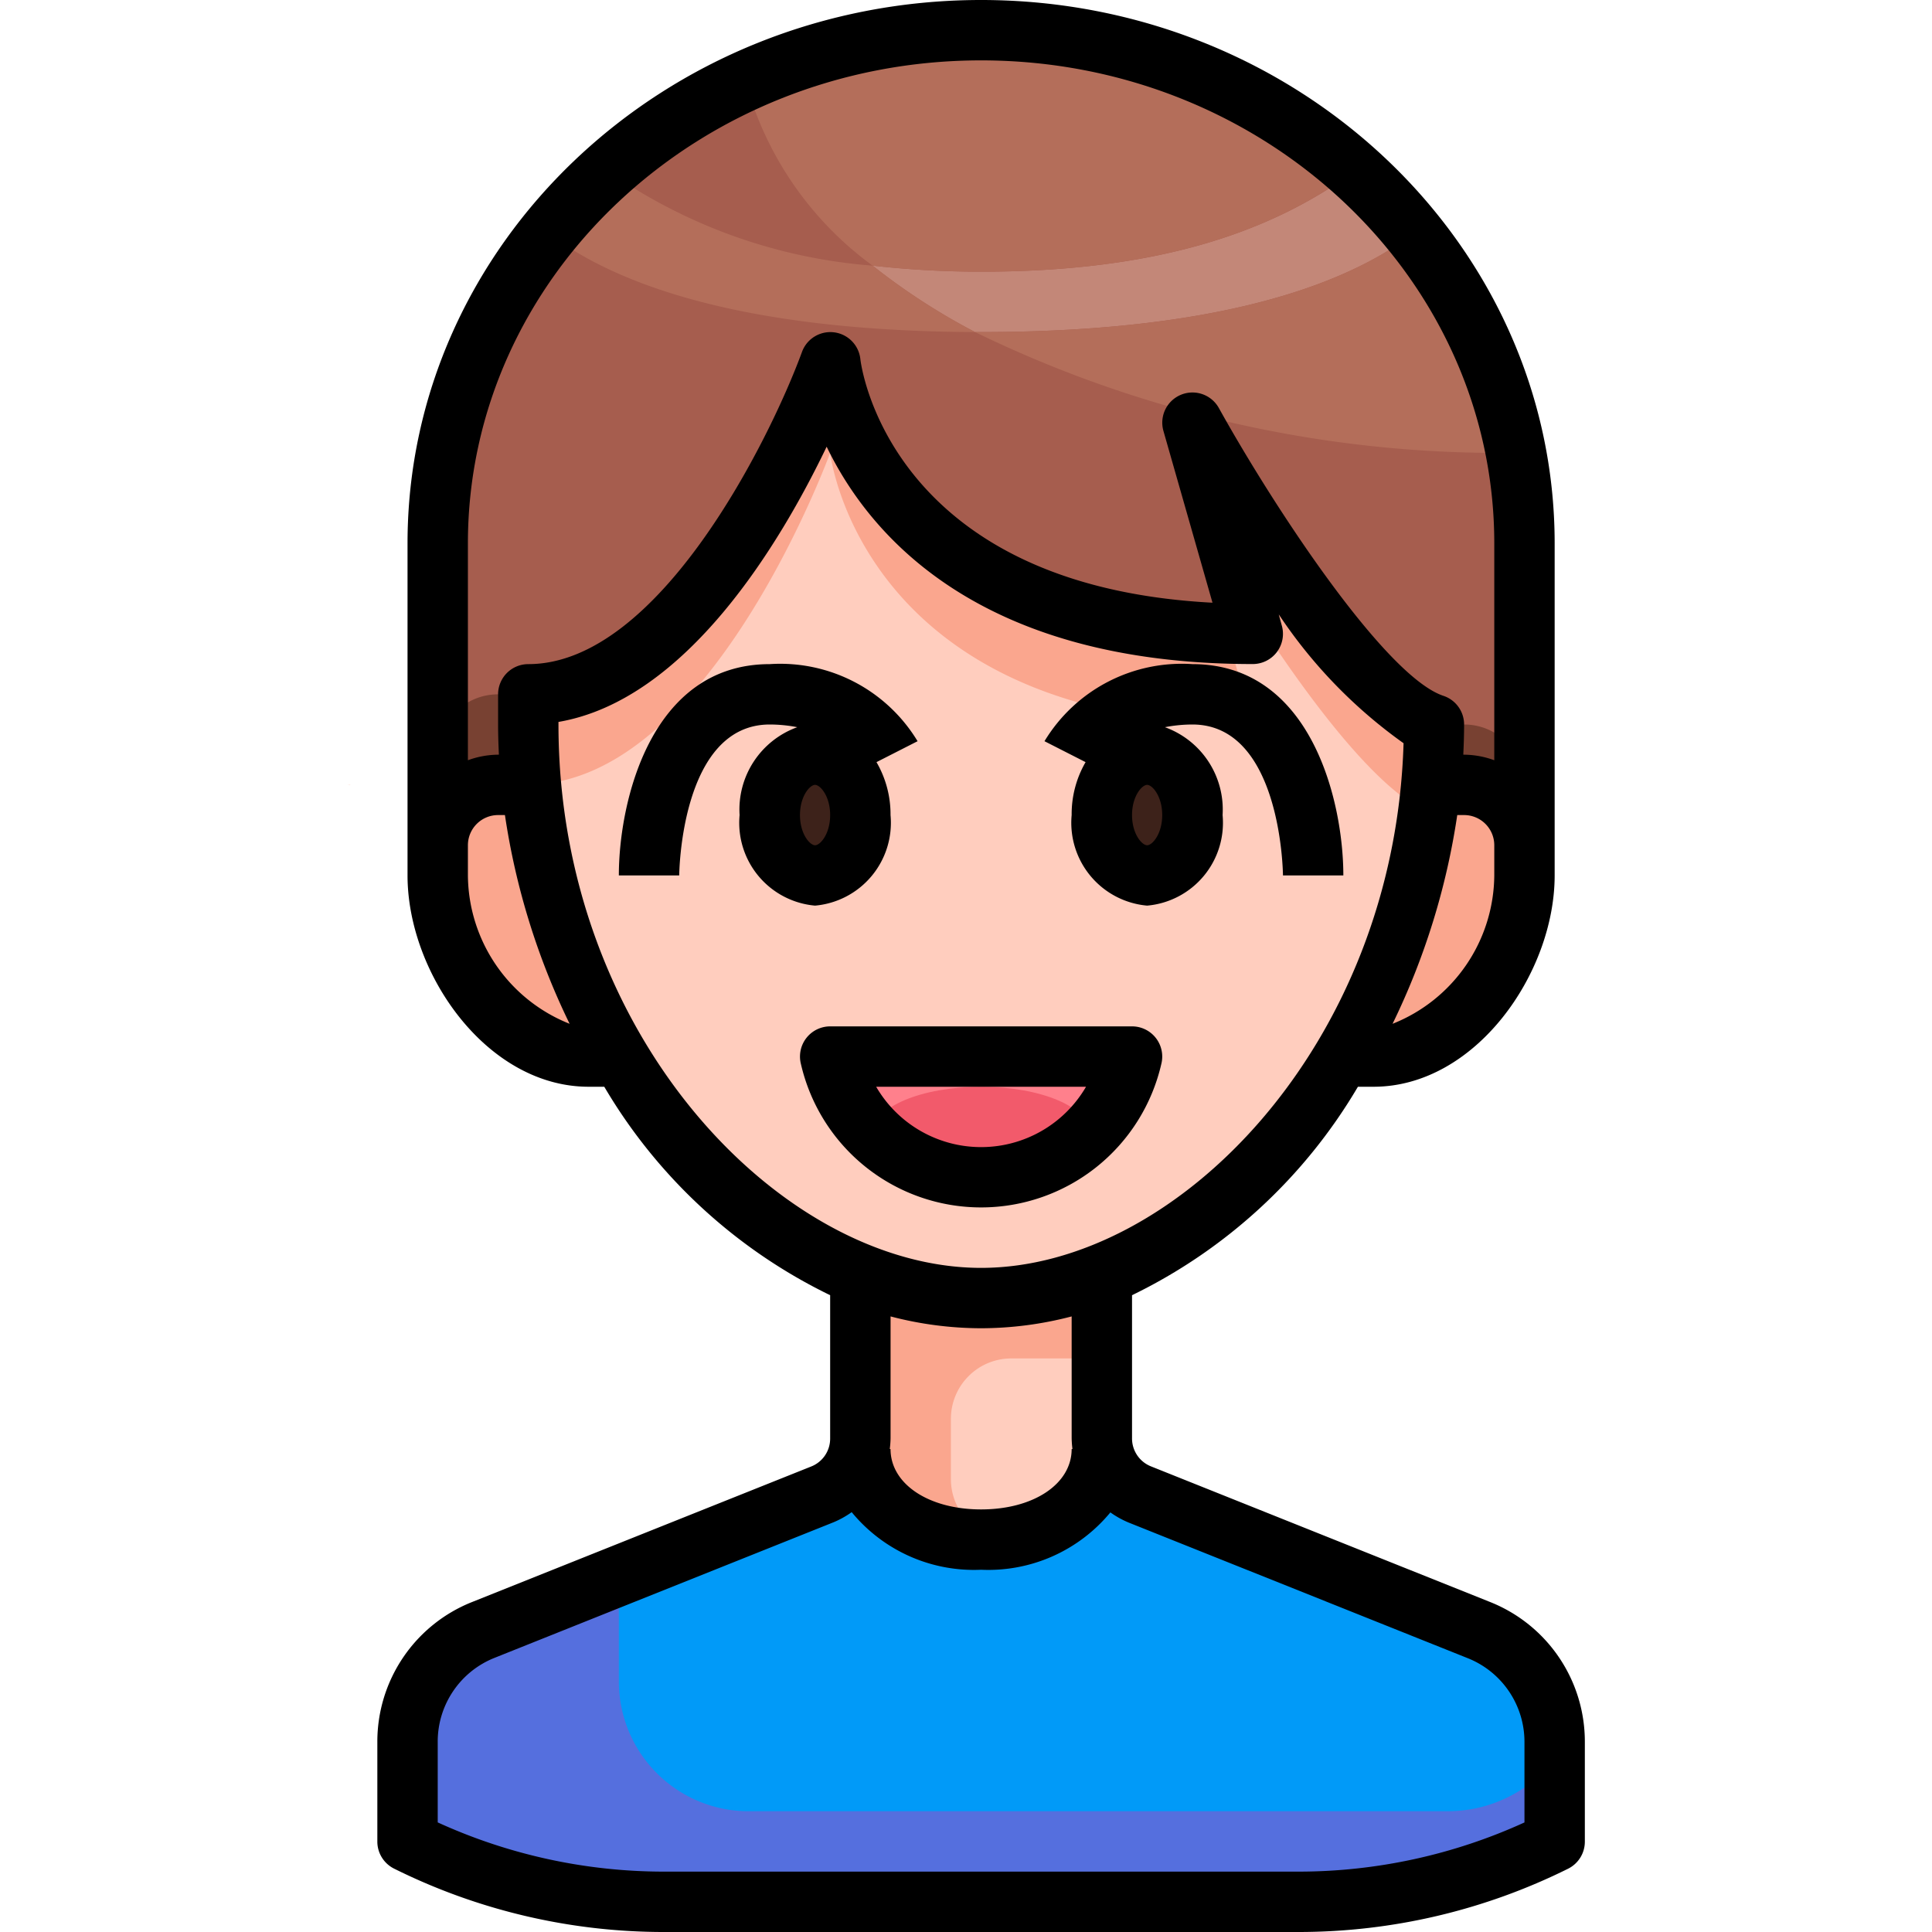 <svg xmlns="http://www.w3.org/2000/svg" width="48" height="48" viewBox="0 0 48 48">
    <g data-name="man (1)" transform="translate(.375)">
        <path data-name="Path 4007" d="m8.325 19.493-.075.007h.076z" style="fill:#ffbeaa"/>
        <path data-name="Path 4008" d="M37.5 13.5V21a1.5 1.5 0 0 0-1.5-1.5h-.75l-.075-.007A14.207 14.207 0 0 0 35.25 18c-2.182-.727-5.767-7.087-5.992-7.477l1.492 5.227C21 15.75 20.25 9 20.25 9s-3 8.25-7.5 8.25V18a14.206 14.206 0 0 0 .075 1.493l-.075.007H12a1.5 1.5 0 0 0-1.5 1.5v-7.5C10.5 6.457 16.545.75 24 .75a13.862 13.862 0 0 1 9.548 3.735A12.382 12.382 0 0 1 37.5 13.5z" style="fill:#a65d4e"/>
        <path data-name="Path 4009" d="m27.945 37.125 8.423 3.368a3.011 3.011 0 0 1 1.882 2.79v2.467a14.155 14.155 0 0 1-6.353 1.5H16.1a14.155 14.155 0 0 1-6.352-1.5v-2.467a3.011 3.011 0 0 1 1.883-2.79l8.422-3.367a1.51 1.51 0 0 0 .922-1.132L21 36c0 1.245 1.2 2.25 3 2.25s3-1.005 3-2.25l.022-.007a1.51 1.51 0 0 0 .922 1.132z" style="fill:#019af8"/>
        <path data-name="Path 4010" d="M36 19.5a1.5 1.5 0 0 1 1.5 1.5v.75c0 2.07-1.68 4.5-3.75 4.5H33l-.022-.015a16.71 16.71 0 0 0 2.2-6.743l.075.007z" style="fill:#faa68e"/>
        <path data-name="Path 4011" d="M27 35.738a1.4 1.4 0 0 0 .022.255L27 36c0 1.245-1.2 2.25-3 2.25s-3-1.005-3-2.25l-.023-.007a1.4 1.4 0 0 0 .023-.256v-4.064a8.081 8.081 0 0 0 6 0z" style="fill:#ffcdbe"/>
        <path data-name="Path 4012" d="M14.25 26.25c-2.07 0-3.75-2.43-3.75-4.5V21a1.5 1.5 0 0 1 1.5-1.5h.75l.075-.007a16.71 16.71 0 0 0 2.2 6.743L15 26.25z" style="fill:#faa68e"/>
        <path data-name="Path 4013" d="M20.25 9s.75 6.75 10.5 6.75l-1.493-5.227c.225.39 3.81 6.75 5.993 7.477a14.208 14.208 0 0 1-.075 1.493 16.71 16.71 0 0 1-2.2 6.743A12.37 12.37 0 0 1 27 31.672a8.081 8.081 0 0 1-6 0 12.37 12.37 0 0 1-5.977-5.437 16.71 16.71 0 0 1-2.2-6.742A14.206 14.206 0 0 1 12.75 18v-.75c4.5 0 7.5-8.25 7.5-8.25z" style="fill:#ffcdbe"/>
        <path data-name="Path 4014" d="M35.25 18c-2.182-.727-5.767-7.087-5.992-7.477l1.223 4.285c1.247 1.976 3.183 4.739 4.608 5.366.032-.225.064-.454.086-.682A14.207 14.207 0 0 0 35.25 18z" style="fill:#faa68e"/>
        <path data-name="Path 4015" d="M20.25 11.25S21 18 30.75 18l-.65-2.264C20.972 15.443 20.25 9 20.25 9s-3 8.25-7.5 8.25V18a14.206 14.206 0 0 0 .075 1.493c4.458-.093 7.425-8.243 7.425-8.243z" style="fill:#faa68e"/>
        <path data-name="Path 4016" d="M23.25 36.75v-1.5a1.5 1.5 0 0 1 1.5-1.5H27v-2.077a8.081 8.081 0 0 1-6 0v4.065a1.4 1.4 0 0 1-.023.255L21 36c0 1.245 1.2 2.25 3 2.25a4.448 4.448 0 0 0 .445-.032 1.5 1.5 0 0 1-1.195-1.468z" style="fill:#faa68e"/>
        <path data-name="Path 4017" d="M36.409 44.9a3.443 3.443 0 0 1-.83.1H18.225A3.225 3.225 0 0 1 15 41.775V39.15l-3.368 1.35a3.011 3.011 0 0 0-1.882 2.783v2.467a14.155 14.155 0 0 0 6.353 1.5H31.9a14.155 14.155 0 0 0 6.353-1.5v-2.038a3.413 3.413 0 0 1-1.844 1.188z" style="fill:#556fde"/>
        <path data-name="Path 4018" d="M21.305 6.6a16.067 16.067 0 0 0 2.545 1.65H24c5.25 0 8.759-.942 10.742-2.449a13.125 13.125 0 0 0-1.194-1.316c-.086-.082-.183-.154-.272-.233C31.2 5.775 28.364 6.75 24 6.75a24.29 24.29 0 0 1-2.695-.15z" style="fill:#c38778"/>
        <path data-name="Path 4019" d="M21.305 6.6A24.29 24.29 0 0 0 24 6.75c4.364 0 7.2-.975 9.275-2.5A13.864 13.864 0 0 0 24 .75a14.077 14.077 0 0 0-5.85 1.275A8.393 8.393 0 0 0 21.305 6.6z" style="fill:#b46e5a"/>
        <path data-name="Path 4020" d="M23.85 8.25a29.74 29.74 0 0 0 13.425 3A12.349 12.349 0 0 0 34.74 5.8C32.759 7.308 29.25 8.25 24 8.25z" style="fill:#b46e5a"/>
        <path data-name="Path 4021" d="M21.305 6.6a13.231 13.231 0 0 1-6.58-2.352A13 13 0 0 0 13.258 5.8c1.962 1.493 5.426 2.429 10.592 2.45a16.067 16.067 0 0 1-2.545-1.65z" style="fill:#b46e5a"/>
        <path data-name="Path 4022" d="M10.5 18.75V21a1.5 1.5 0 0 1 1.5-1.5h.75l.075-.007A14.206 14.206 0 0 1 12.75 18v-.75H12a1.5 1.5 0 0 0-1.5 1.5z" style="fill:#784132"/>
        <path data-name="Path 4023" d="M36 18h-.75a14.208 14.208 0 0 1-.075 1.493l.075.007H36a1.5 1.5 0 0 1 1.5 1.5v-1.5A1.5 1.5 0 0 0 36 18z" style="fill:#784132"/>
        <path data-name="Path 4024" d="M20.25 26.25h7.5a4 4 0 0 1-3.75 3 4 4 0 0 1-3.75-3z" style="fill:#ff808c"/>
        <ellipse data-name="Ellipse 50" cx="2.678" cy="1.125" rx="2.678" ry="1.125" transform="translate(21.323 27)" style="fill:#f25a6b"/>
        <ellipse data-name="Ellipse 51" cx="1.125" cy="1.5" rx="1.125" ry="1.5" transform="translate(27 18.75)" style="fill:#3d221a"/>
        <ellipse data-name="Ellipse 52" cx="1.125" cy="1.5" rx="1.125" ry="1.5" transform="translate(18.75 18.75)" style="fill:#3d221a"/>
        <path data-name="Path 4025" d="m36.643 39.8-8.421-3.368a.746.746 0 0 1-.472-.7v-3.553A13.194 13.194 0 0 0 33.362 27h.388c2.534 0 4.5-2.822 4.5-5.25V13.5C38.25 6.056 31.858 0 24 0S9.75 6.056 9.75 13.5v8.25c0 2.428 1.966 5.25 4.5 5.25h.388a13.194 13.194 0 0 0 5.612 5.179v3.556a.745.745 0 0 1-.472.7l-8.42 3.365A3.732 3.732 0 0 0 9 43.281v2.469a.75.75 0 0 0 .415.675A15.036 15.036 0 0 0 16.1 48h15.8a15.036 15.036 0 0 0 6.689-1.575.75.75 0 0 0 .411-.675v-2.469a3.733 3.733 0 0 0-2.357-3.481zm.107-18.05a4 4 0 0 1-2.527 3.686 17.792 17.792 0 0 0 1.607-5.186H36a.75.75 0 0 1 .75.75zM24 1.5c7.031 0 12.75 5.383 12.75 12v5.388a2.224 2.224 0 0 0-.75-.138h-.02c.012-.25.02-.5.02-.75a.75.75 0 0 0-.513-.712c-1.436-.478-4.186-4.641-5.581-7.153a.75.75 0 0 0-1.376.571l1.219 4.268C21.773 14.555 21.024 9.15 21 8.918a.75.75 0 0 0-1.45-.174C18.759 10.9 16 16.5 12.75 16.5a.75.75 0 0 0-.75.75V18c0 .249.008.5.02.75H12a2.225 2.225 0 0 0-.75.138V13.5c0-6.616 5.719-12 12.75-12zM11.25 21.75V21a.75.75 0 0 1 .75-.75h.17a17.792 17.792 0 0 0 1.607 5.186 4 4 0 0 1-2.527-3.686zM13.5 18v-.064c3.186-.546 5.518-4.451 6.663-6.838 1.062 2.2 3.781 5.4 10.587 5.4a.75.75 0 0 0 .721-.956l-.075-.277a12.236 12.236 0 0 0 3.1 3.2C34.275 25.96 28.855 31.5 24 31.5c-4.957 0-10.5-5.775-10.5-13.5zM24 33a8.929 8.929 0 0 0 2.25-.294v3.029a2.391 2.391 0 0 0 .02.266h-.02c0 .869-.947 1.5-2.25 1.5s-2.25-.631-2.25-1.5h-.019a2.391 2.391 0 0 0 .02-.266v-3.029A8.929 8.929 0 0 0 24 33zm13.5 12.278a13.53 13.53 0 0 1-5.6 1.222H16.1a13.53 13.53 0 0 1-5.6-1.223v-2a2.238 2.238 0 0 1 1.414-2.089l8.421-3.368a2.29 2.29 0 0 0 .45-.251A3.931 3.931 0 0 0 24 39a3.931 3.931 0 0 0 3.212-1.425 2.29 2.29 0 0 0 .45.251l8.421 3.368a2.238 2.238 0 0 1 1.417 2.087z"/>
        <path data-name="Path 4026" d="M26.25 20.25a2.066 2.066 0 0 0 1.875 2.25A2.065 2.065 0 0 0 30 20.25a2.175 2.175 0 0 0-1.433-2.183A3.619 3.619 0 0 1 29.25 18c2.213 0 2.25 3.714 2.25 3.75H33c0-1.816-.784-5.25-3.75-5.25a3.989 3.989 0 0 0-3.675 1.915l1.021.52a2.575 2.575 0 0 0-.346 1.315zm1.875.75c-.132 0-.375-.285-.375-.75s.243-.75.375-.75.375.285.375.75-.243.75-.375.75z"/>
        <path data-name="Path 4027" d="M21.75 20.25a2.575 2.575 0 0 0-.349-1.315l1.021-.52A3.989 3.989 0 0 0 18.75 16.5c-2.966 0-3.75 3.434-3.75 5.25h1.5c0-.037.037-3.75 2.25-3.75a3.619 3.619 0 0 1 .683.067A2.175 2.175 0 0 0 18 20.25a2.065 2.065 0 0 0 1.875 2.25 2.066 2.066 0 0 0 1.875-2.25zm-2.25 0c0-.465.243-.75.375-.75s.375.285.375.75-.243.75-.375.75-.375-.285-.375-.75z"/>
        <path data-name="Path 4028" d="M28.478 26.432a.75.75 0 0 0-.728-.932h-7.5a.75.75 0 0 0-.727.932 4.594 4.594 0 0 0 8.955 0zM21.393 27h5.214a3.016 3.016 0 0 1-5.214 0z"/>
    </g>
</svg>
